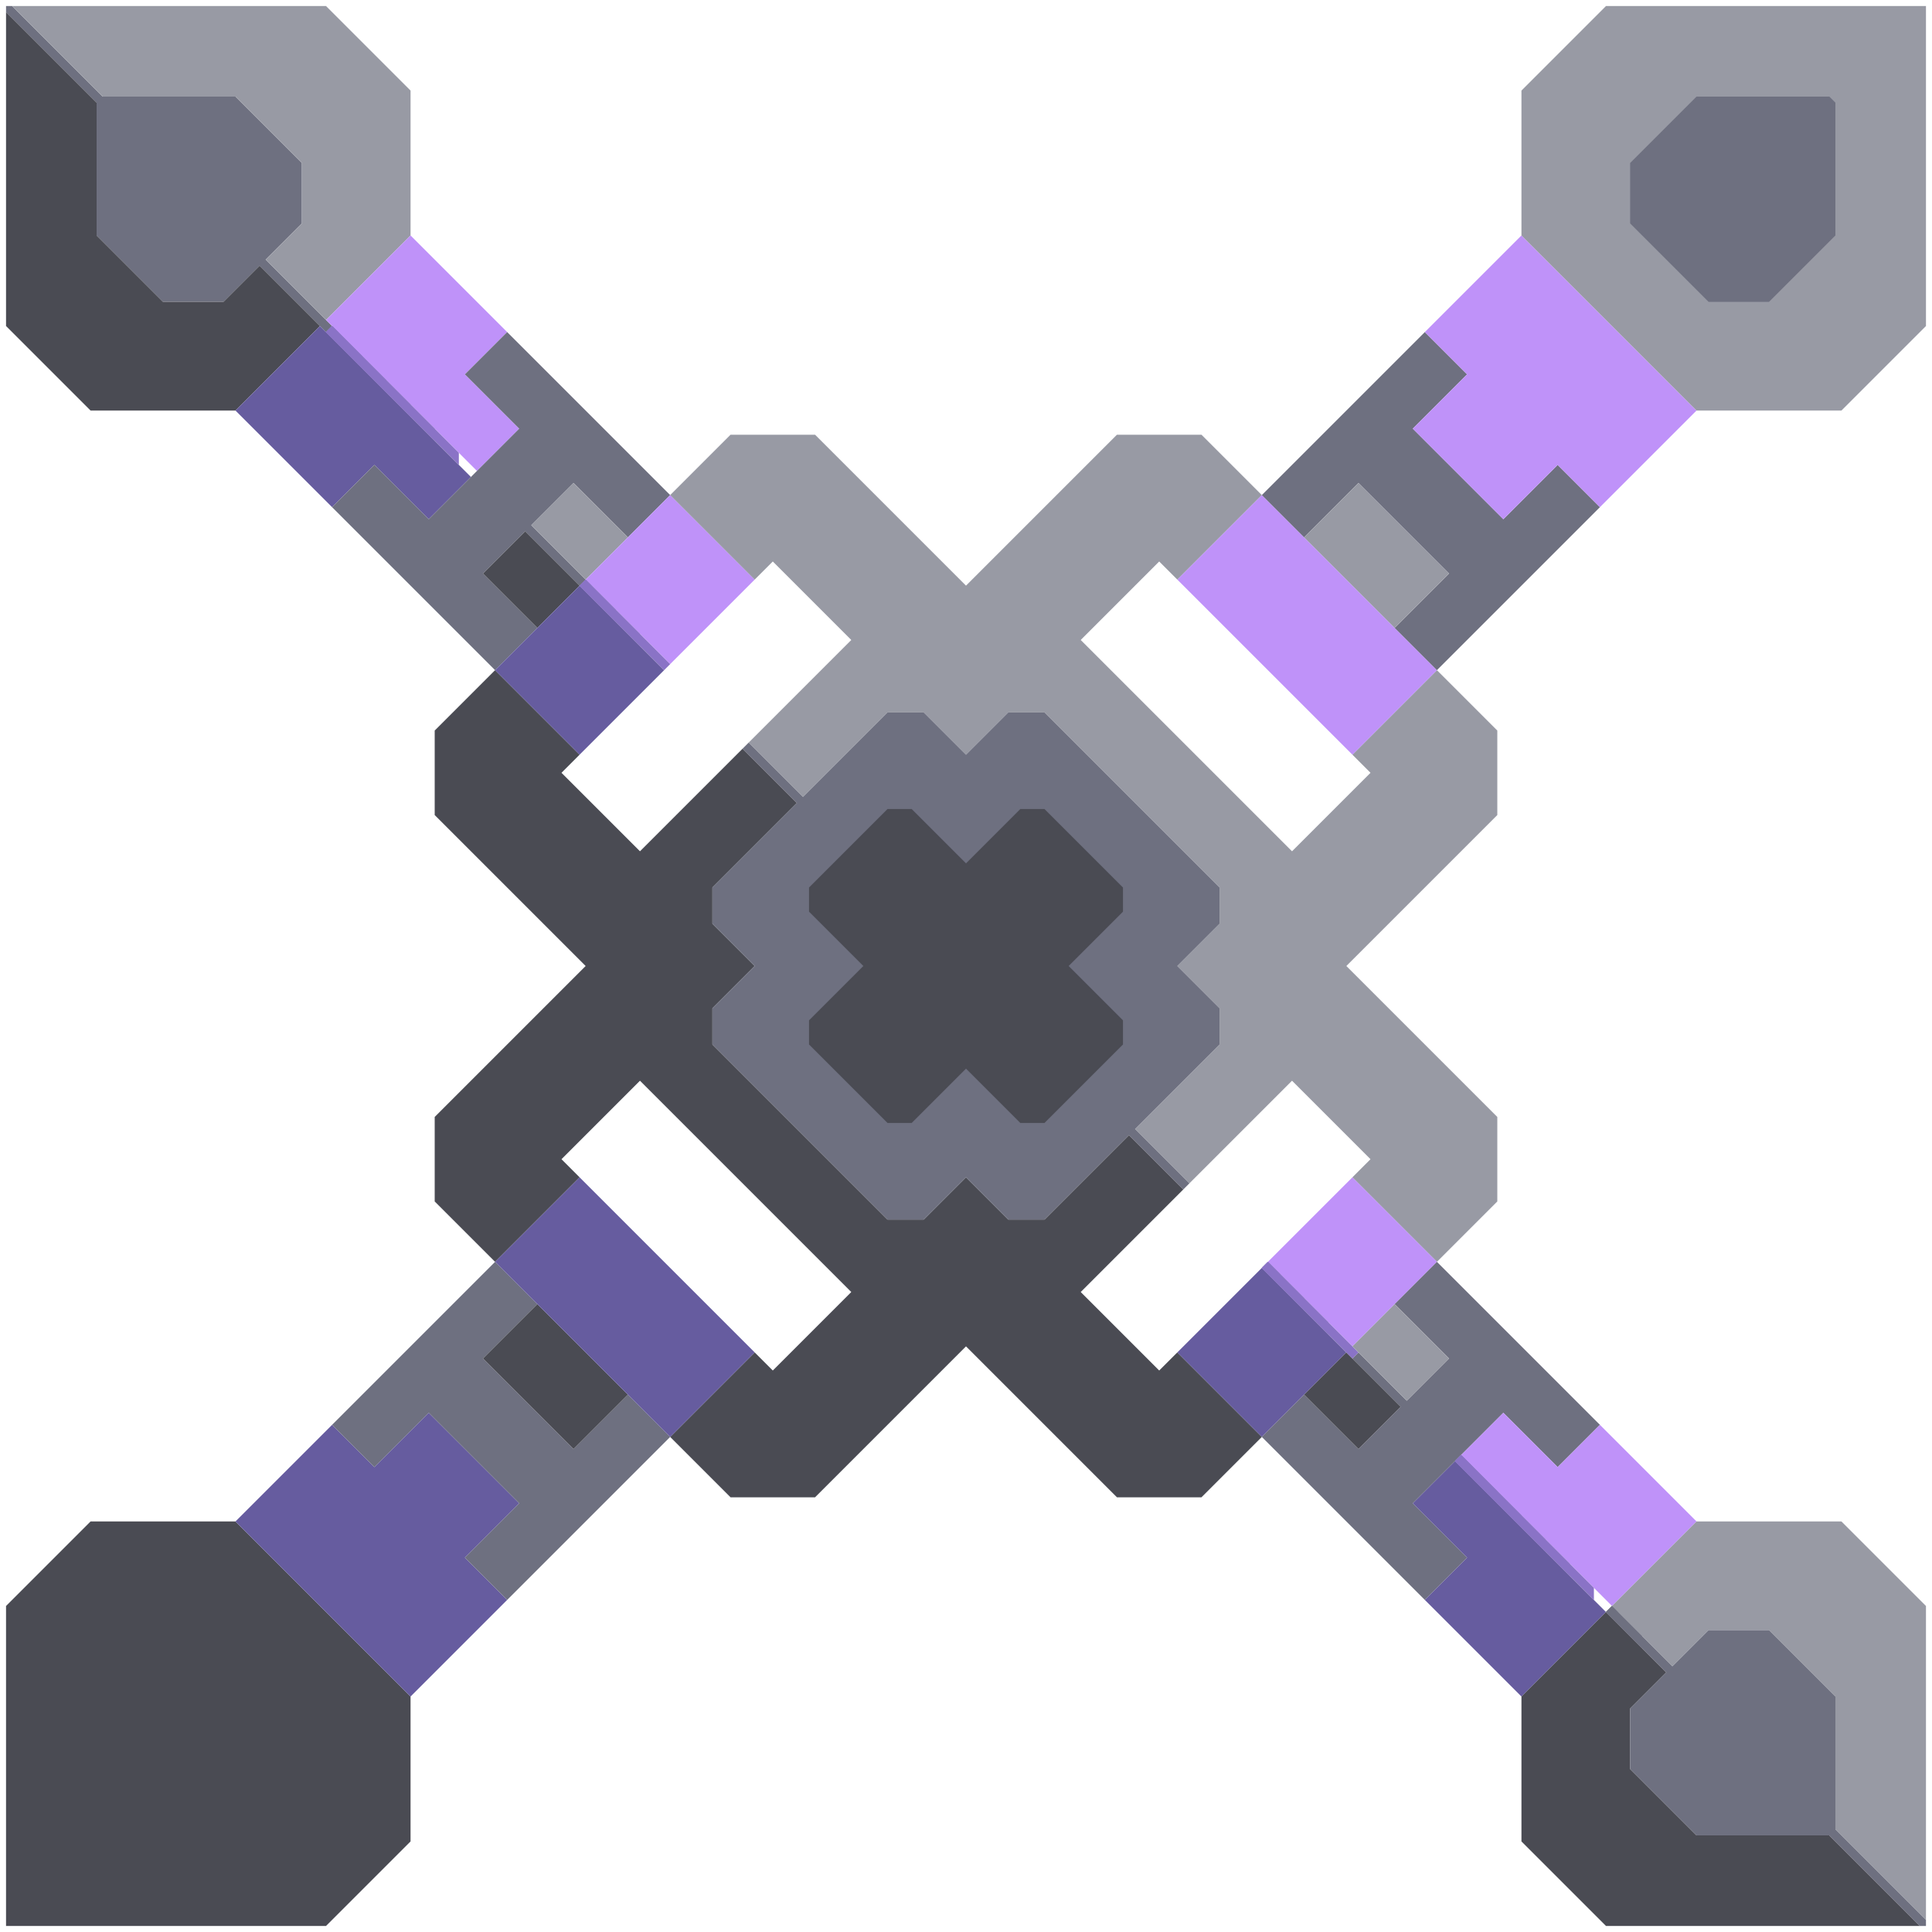 <svg xmlns="http://www.w3.org/2000/svg" width="160" height="160" style="fill-opacity:1;color-rendering:auto;color-interpolation:auto;text-rendering:auto;stroke:#000;stroke-linecap:square;stroke-miterlimit:10;shape-rendering:auto;stroke-opacity:1;fill:#000;stroke-dasharray:none;font-weight:400;stroke-width:1;font-family:&quot;Dialog&quot;;font-style:normal;stroke-linejoin:miter;font-size:12px;stroke-dashoffset:0;image-rendering:auto">
    <g style="stroke-linecap:round;fill:#6e7080;stroke:#6e7080">
        <path stroke="none" d="M.5 1V.5H1L8.5 8h11l5.5 5.5v5l-3 3 5.5 5.5-.5.5-5.5-5.5-3 3h-5L8 19.5v-11Z" style="stroke:none"/>
    </g>
    <g stroke="none" style="stroke-linecap:round;fill:#4a4b53;stroke:#4a4b53">
        <path d="M8 8.5v11l5.5 5.5h5l3-3 5 5-7 7h-12l-7-7V1Z" style="stroke:none"/>
        <path d="M1 .5h26l7 7v12l-7 7-5-5 3-3v-5L19.5 8h-11Z" style="fill:#989aa4;stroke:none"/>
        <path d="M8 140.5v11l.5.5h11l5.5-5.5v-5l-6.5-6.5h-5Z" style="stroke:none"/>
        <path d="m8.5 152-.5-.5v-11l5.5-5.5h5l6.5 6.5v5l-5.5 5.5Z" style="fill:#6e7080;stroke:none"/>
        <path d="M34 140.5v12l-7 7H.5V133l7-7h12Z" style="stroke:none"/>
        <path d="m19.5 34 7-7L39 39.5 35.5 43 31 38.5 27.5 42Zm0 92 8-8 3.5 3.5 4.5-4.5 7.5 7.5-4.5 4.5 3.5 3.5-8 8Z" style="fill:#665c9f;stroke:none"/>
        <path d="m27 26.5 7-7 8 8-3.5 3.5 4.5 4.5-3.5 3.5Z" style="fill:#bf92f9;stroke:none"/>
        <path d="m28 28.5-1-1 .5-.5.5.5Z" style="fill:#8a73c6;stroke:none"/>
        <path d="m27.5 42 3.5-3.5 4.5 4.5 7.5-7.5-4.5-4.5 3.5-3.5L55.5 41 52 44.5 47.5 40 44 43.5l4.5 4.5-.5.5-4.5-4.5-3.5 3.5 4.5 4.5-3.5 3.5Zm0 76L41 104.5l3.5 3.5-4.5 4.5 7.5 7.5 4.5-4.5 3.5 3.5L42 132.5l-3.5-3.5 4.5-4.5-7.5-7.5-4.5 4.5Z" style="fill:#6e7080;stroke:none"/>
        <path d="m30 30.5-3-3 .5-.5 2.5 2.5Z" style="fill:#8a73c6;stroke:none"/>
        <path d="m32 32.5-5-5 .5-.5 4.5 4.5Z" style="fill:#8a73c6;stroke:none"/>
        <path d="m34 34.5-7-7 .5-.5 6.5 6.5Z" style="fill:#8a73c6;stroke:none"/>
        <path d="m36 36.5-9-9 .5-.5 8.5 8.5Z" style="fill:#8a73c6;stroke:none"/>
        <path d="M36 67.5v-7l5-5 7 7-1.5 1.5 6.5 6.5 8.5-8.5 4.5 4.5-7 7v3l3.5 3.5-3.5 3.5v3L73.5 101h3l3.5-3.5 3.5 3.5h3l7-7 4.5 4.5-8.5 8.5 6.5 6.5 1.5-1.5 7 7-5 5h-7L80 111.5 67.5 124h-7l-5-5 7-7 1.5 1.5 6.5-6.5L53 89.5 46.5 96l1.5 1.5-7 7-5-5v-7L48.5 80Z" style="stroke:none"/>
        <path d="m38 38.5-11-11 .5-.5L38 37.5Z" style="fill:#8a73c6;stroke:none"/>
        <path d="m40 47.5 3.5-3.5 4.5 4.5-3.5 3.5Zm0 65 4.5-4.5 7.5 7.5-4.5 4.5Z" style="stroke:none"/>
        <path d="m41 55.5 7-7 7 7-7 7Zm0 49 7-7L62.5 112l-7 7Z" style="fill:#665c9f;stroke:none"/>
        <path d="m44 43.5 3.5-3.5 4.5 4.5-3.5 3.5Z" style="fill:#989aa4;stroke:none"/>
        <path d="m49 49.5-1-1 .5-.5.5.5Z" style="fill:#8a73c6;stroke:none"/>
        <path d="m48.5 48 7-7 7 7-7 7Z" style="fill:#bf92f9;stroke:none"/>
        <path d="m51 51.5-3-3 .5-.5 2.5 2.5Z" style="fill:#8a73c6;stroke:none"/>
        <path d="m53 53.5-5-5 .5-.5 4.5 4.5Z" style="fill:#8a73c6;stroke:none"/>
        <path d="m55.5 55-.5.5-7-7 .5-.5Z" style="fill:#8a73c6;stroke:none"/>
        <path d="m55.5 41 5-5h7L80 48.5 92.5 36h7l5 5-7 7-1.5-1.5-6.5 6.5L107 70.5l6.5-6.5-1.5-1.5 7-7 5 5v7L111.5 80 124 92.5v7l-5 5-7-7 1.5-1.5-6.5-6.5-8.5 8.5-4.5-4.5 7-7v-3L97.5 80l3.5-3.5v-3L86.5 59h-3L80 62.5 76.5 59h-3l-7 7-4.5-4.5 8.5-8.5-6.5-6.5-1.5 1.5Z" style="fill:#989aa4;stroke:none"/>
        <path d="M59 76.5v-3l7-7-4.5-4.5.5-.5 4.5 4.5 7-7h3l3.5 3.5 3.5-3.5h3L101 73.5v3L97.5 80l3.5 3.5v3l-7 7 4.5 4.5-.5.5-4.5-4.5-7 7h-3L80 97.5l-3.5 3.5h-3L59 86.5v-3l3.5-3.5Z" style="fill:#6e7080;stroke:none"/>
        <path d="M67 73.5v2l4.5 4.5-4.5 4.5v2l6.5 6.5h2l4.5-4.5 4.5 4.5h2l6.5-6.5v-2L88.5 80l4.5-4.5v-2L86.5 67h-2L80 71.5 75.5 67h-2Z" style="fill:#6e7080;stroke:none"/>
        <path d="M67 75.5v-2l6.5-6.5h2l4.5 4.5 4.5-4.5h2l6.5 6.5v2L88.5 80l4.5 4.5v2L86.5 93h-2L80 88.5 75.5 93h-2L67 86.5v-2l4.5-4.5Z" style="stroke:none"/>
        <path d="m97.5 48 7-7L119 55.5l-7 7Z" style="fill:#bf92f9;stroke:none"/>
        <path d="m97.5 112 7-7 7 7-7 7Z" style="fill:#665c9f;stroke:none"/>
        <path d="M104.5 41 118 27.5l3.5 3.5-4.5 4.5 7.5 7.5 4.5-4.5 3.5 3.5L119 55.5l-3.5-3.5 4.5-4.5-7.5-7.5-4.5 4.5Z" style="fill:#6e7080;stroke:none"/>
        <path d="m105 104.5 7-7 7 7-7 7Z" style="fill:#bf92f9;stroke:none"/>
        <path d="m106 106.5-1.5-1.5.5-.5 1 1Z" style="fill:#8a73c6;stroke:none"/>
        <path d="m104.5 119 3.5-3.5 4.5 4.5 3.5-3.5-4-4 .5-.5 4 4 3.5-3.5-4.5-4.5 3.5-3.5 13.5 13.5-3.5 3.5-4.5-4.5-7.5 7.5 4.5 4.5-3.5 3.5Z" style="fill:#6e7080;stroke:none"/>
        <path d="m108 108.5-3.5-3.5.5-.5 3 3Z" style="fill:#8a73c6;stroke:none"/>
        <path d="m108 44.5 4.5-4.5 7.5 7.5-4.5 4.5Z" style="fill:#989aa4;stroke:none"/>
        <path d="m108 115.5 3.5-3.5 4.5 4.5-3.5 3.5Z" style="stroke:none"/>
        <path d="m110 110.5-5.5-5.5.5-.5 5 5Z" style="fill:#8a73c6;stroke:none"/>
        <path d="m112.5 112-.5.5-7.5-7.5.5-.5Z" style="fill:#8a73c6;stroke:none"/>
        <path d="m112 111.5 3.5-3.5 4.5 4.5-3.5 3.5Z" style="fill:#989aa4;stroke:none"/>
        <path d="m117 35.5 4.5-4.5-3.5-3.5 8-8L140.5 34l-8 8-3.5-3.5-4.5 4.5Z" style="fill:#bf92f9;stroke:none"/>
        <path d="m117 124.5 3.5-3.5 12.5 12.5-7 7-8-8 3.5-3.5Z" style="fill:#665c9f;stroke:none"/>
        <path d="m121 120.5 3.5-3.5 4.5 4.5 3.5-3.5 8 8-7 7Z" style="fill:#bf92f9;stroke:none"/>
        <path d="m122 122.5-1.5-1.5.5-.5 1 1Z" style="fill:#8a73c6;stroke:none"/>
        <path d="m124 124.5-3.5-3.5.5-.5 3 3Z" style="fill:#8a73c6;stroke:none"/>
        <path d="m126 126.5-5.5-5.5.5-.5 5 5Z" style="fill:#8a73c6;stroke:none"/>
        <path d="M126 19.5v-12l7-7h26.5V27l-7 7h-12Z" style="fill:#989aa4;stroke:none"/>
        <path d="M126 152.5v-12l7-7 5 5-3 3v5l5.5 5.5h11l7.5 7.5h-26Z" style="stroke:none"/>
        <path d="m128 128.5-7.5-7.5.5-.5 7 7Z" style="fill:#8a73c6;stroke:none"/>
        <path d="m130 130.5-9.5-9.5.5-.5 9 9Z" style="fill:#8a73c6;stroke:none"/>
        <path d="M132 132.5 120.5 121l.5-.5 11 11Z" style="fill:#8a73c6;stroke:none"/>
        <path d="m134 134.5-1-1 .5-.5.5.5Z" style="fill:#6e7080;stroke:none"/>
        <path d="M135 13.5v5l6.5 6.5h5l5.5-5.5v-11l-.5-.5h-11ZM133.5 133l7-7h12l7 7v26l-7.5-7.5v-11l-5.5-5.5h-5l-3 3Z" style="fill:#989aa4;stroke:none"/>
        <path d="M135 18.5v-5l5.5-5.5h11l.5.5v11l-5.5 5.5h-5Zm1 118-3-3 .5-.5 2.5 2.5Z" style="fill:#6e7080;stroke:none"/>
        <path d="M135 146.5v-5l3-3-5-5 .5-.5 5 5 3-3h5l5.5 5.5v11l7.5 7.5v.5h-.5l-7.5-7.5h-11Z" style="fill:#6e7080;stroke:none"/>
    </g>
</svg>
